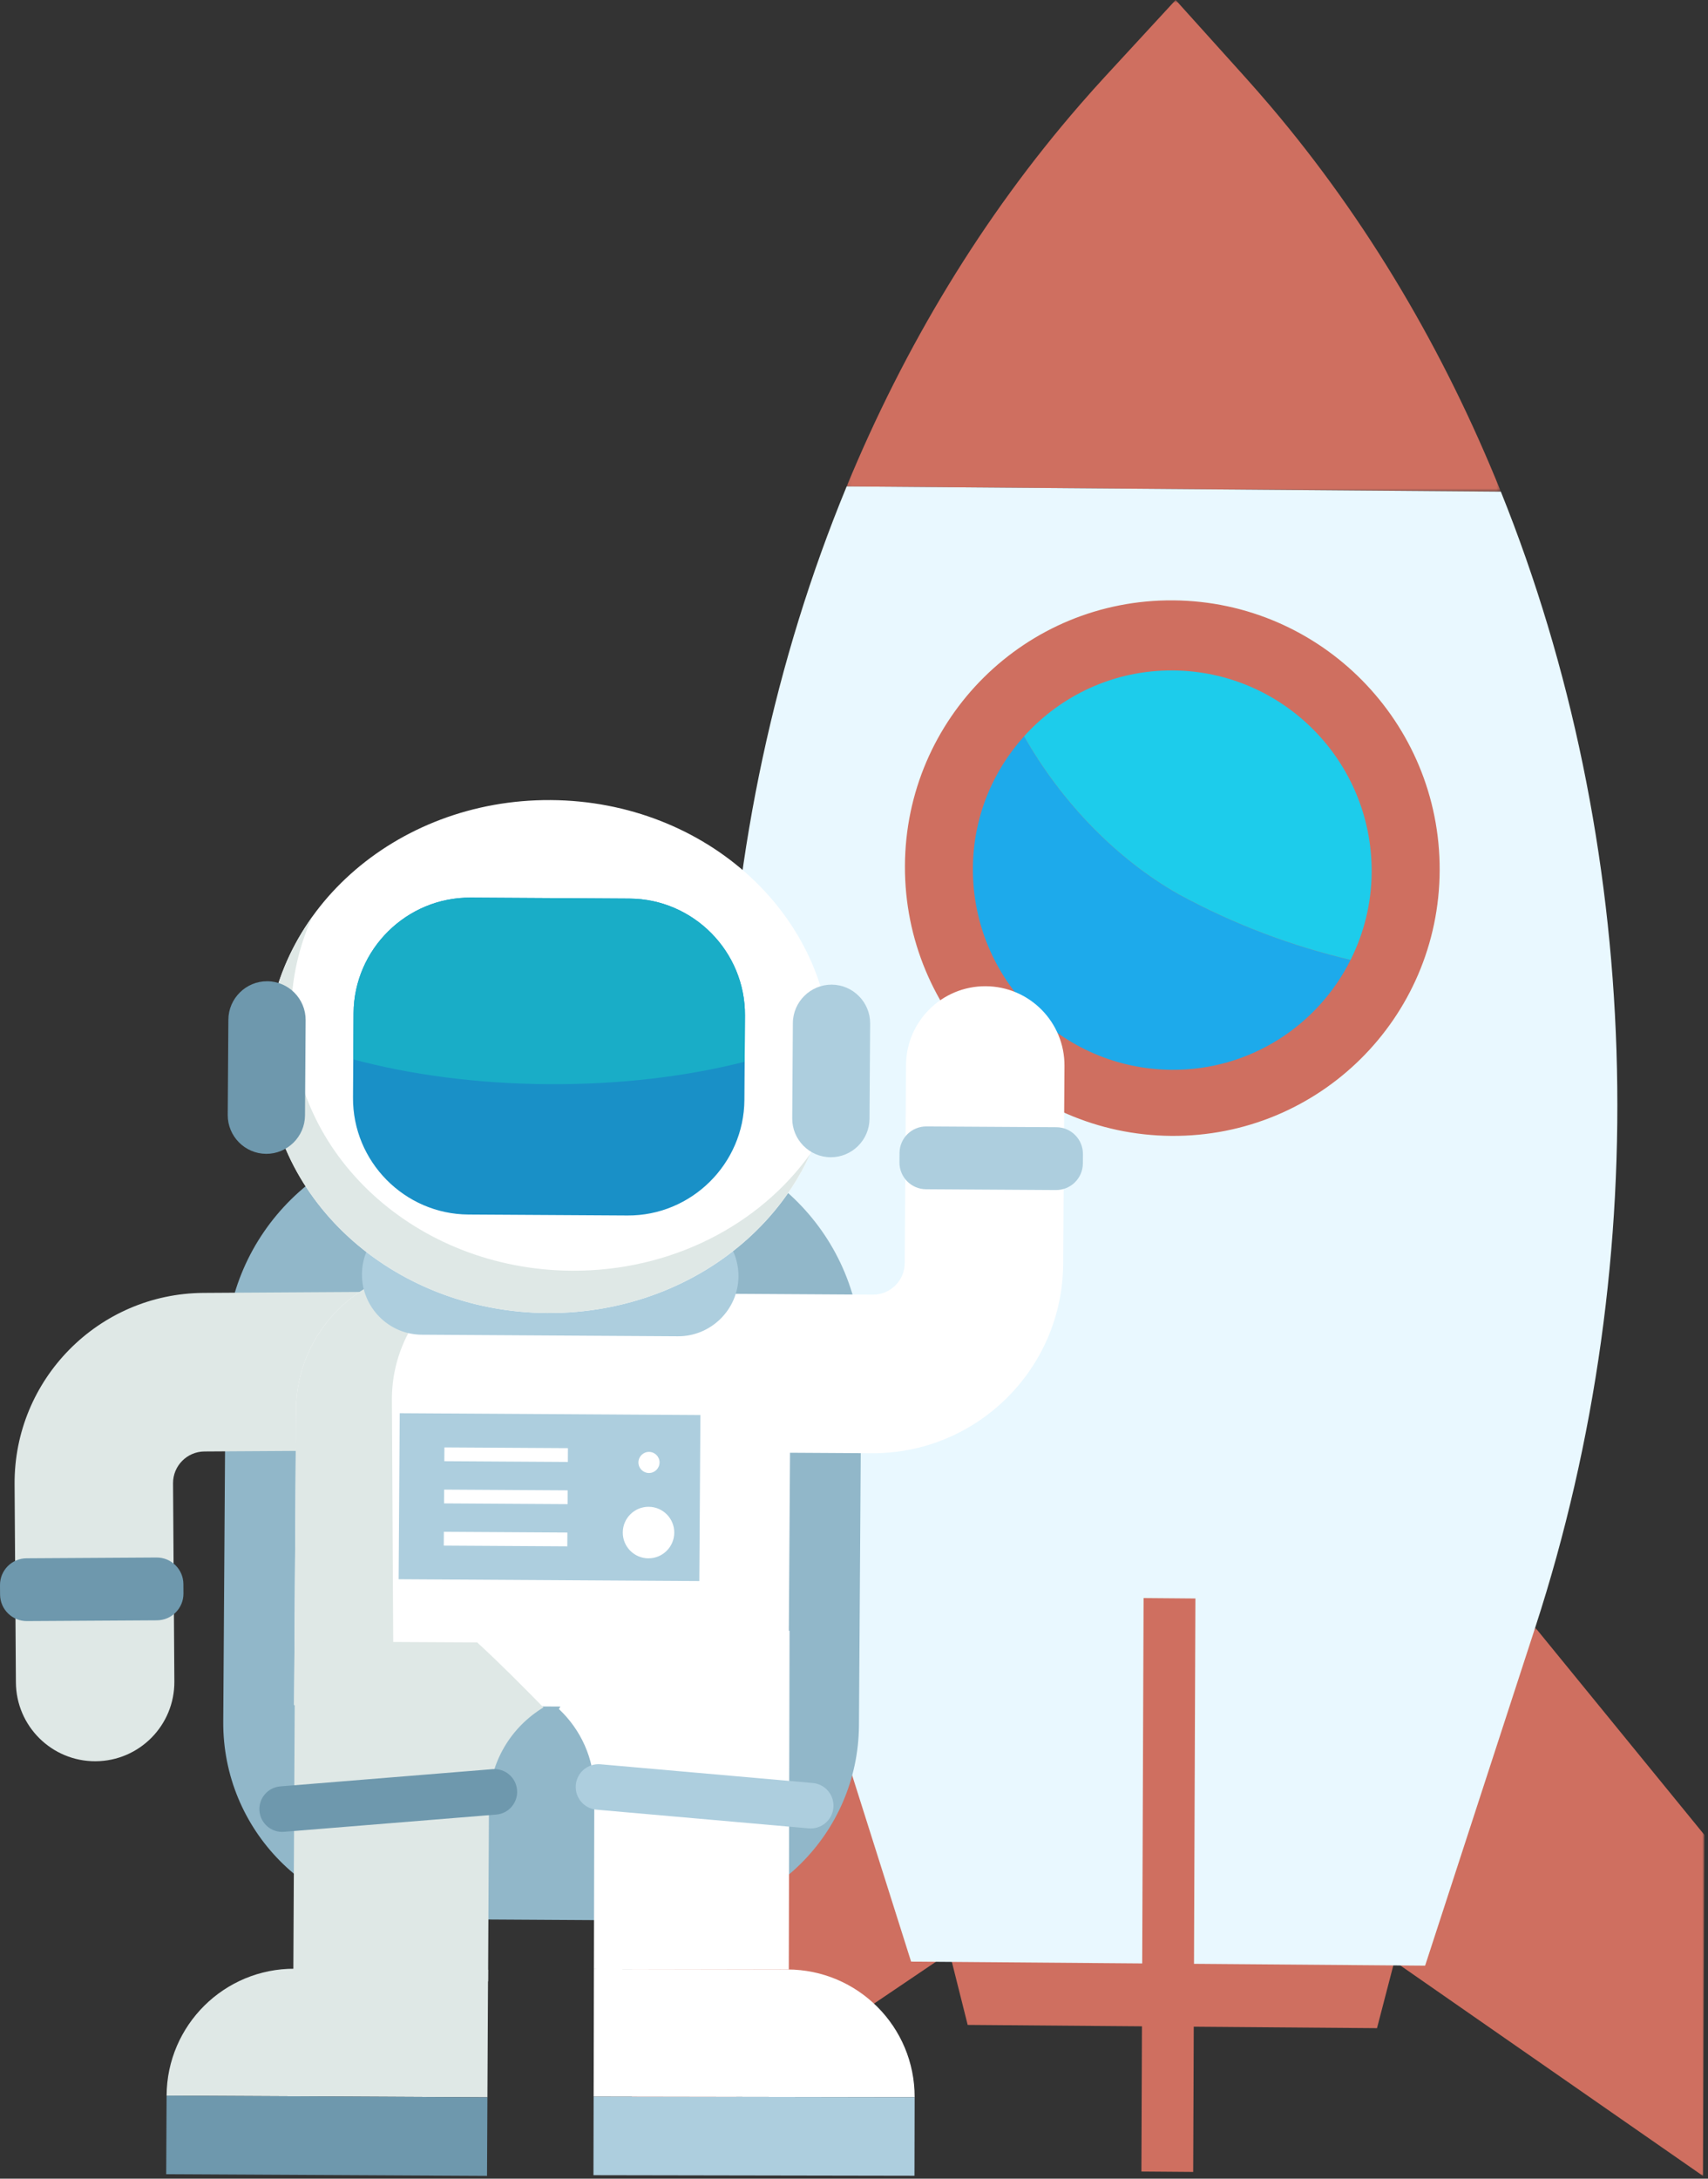 <?xml version="1.0" encoding="UTF-8"?>
<svg width="440px" height="561px" viewBox="0 0 440 561" version="1.1" xmlns="http://www.w3.org/2000/svg" xmlns:xlink="http://www.w3.org/1999/xlink">
    <rect x="0" y="0" width="440" height="561" fill="#333333" stroke="none"/>
    <!-- Generator: Sketch 51.3 (57544) - http://www.bohemiancoding.com/sketch -->
    <title>Page 1</title>
    <desc>Created with Sketch.</desc>
    <defs>
        <polygon id="path-1" points="0.109 0.69 168.636 0.69 168.636 127.287 0.109 127.287 0.109 0.69"></polygon>
        <polygon id="path-3" points="0.997 142 88.065 142 88.065 0.777 0.997 0.777"></polygon>
    </defs>
    <g id="Proposta-V01" stroke="none" stroke-width="1" fill="none" fill-rule="evenodd">
        <g id="Hacktober-Desktop" transform="translate(-793, -316)">
            <g id="Page-1" transform="translate(793, 315)">
                <g id="Group-3" transform="translate(218, 0.31)">
                    <mask id="mask-2" fill="white">
                        <use xlink:href="#path-1"></use>
                    </mask>
                    <g id="Clip-2"></g>
                    <path d="M109.293,28.028 C107.128,25.481 104.927,22.966 102.685,20.473 L84.86,0.69 L66.874,20.196 C64.615,22.643 62.396,25.124 60.213,27.644 C35.073,56.563 14.991,89.911 0.109,125.946 L168.636,127.287 C154.029,91.01 134.204,57.349 109.293,28.028" id="Fill-1" fill="#CF6F60" mask="url(#mask-2)"></path>
                </g>
                <polygon id="Fill-4" fill="#CF6F60" points="207.011 418.597 163.032 471.278 162.695 559.126 249.887 500.216"></polygon>
                <g id="Group-8" transform="translate(351, 419.31)">
                    <mask id="mask-4" fill="white">
                        <use xlink:href="#path-3"></use>
                    </mask>
                    <g id="Clip-7"></g>
                    <polygon id="Fill-6" fill="#CF6F60" mask="url(#mask-4)" points="44.489 0.777 88.065 54.164 87.727 142.001 0.997 81.717"></polygon>
                </g>
                <path d="M236.366,142.593 C206.862,232.13 203.007,338.281 227.311,434.947 L249.287,522.409 L302.008,522.832 L354.732,523.25 L377.384,436.127 C402.428,339.866 399.379,233.673 370.566,143.65 L236.366,142.593 Z" id="Fill-9" fill="#CF6F60"></path>
                <path d="M218.109,126.256 C181.153,215.737 176.401,321.875 207.01,418.598 L234.709,506.11 L300.92,506.632 L367.125,507.157 L395.489,420.087 C426.84,323.865 422.912,217.661 386.635,127.597 L218.109,126.256 Z" id="Fill-11" fill="#E9F8FF"></path>
                <polygon id="Fill-13" fill="#CF6F60" points="307.379 560.27 294.039 560.166 294.602 412.499 307.95 412.609"></polygon>
                <path d="M370.876,225.09 C370.726,263.163 339.776,293.791 301.73,293.488 C263.701,293.182 232.977,262.067 233.12,223.99 C233.269,185.916 264.221,155.291 302.267,155.594 C340.301,155.898 371.012,187.01 370.876,225.09" id="Fill-15" fill="#CF6F60"></path>
                <path d="M263.817,190.591 C255.689,199.606 250.675,211.513 250.628,224.655 C250.518,253.041 273.432,276.257 301.798,276.474 C321.995,276.639 339.476,265.086 347.927,248.169 C333.019,244.675 318.227,239.201 303.685,231.305 C287.815,222.322 273.579,207.784 263.817,190.591" id="Fill-17" fill="#1DAAEB"></path>
                <path d="M302.195,173.637 C286.945,173.513 273.261,180.098 263.817,190.591 C273.579,207.783 287.815,222.323 303.685,231.305 C318.227,239.2 333.019,244.675 347.927,248.169 C351.345,241.335 353.328,233.645 353.355,225.465 C353.468,197.067 330.557,173.861 302.195,173.637" id="Fill-19" fill="#1DCCEB"></path>
                <path d="M170.401,495.536 L107.715,495.159 C79.804,494.991 57.326,472.221 57.513,444.302 L58.14,349.557 C58.346,318.581 83.847,293.393 114.813,293.58 L165.976,293.891 C196.94,294.078 222.106,319.575 221.901,350.548 L221.275,445.291 C221.089,473.21 198.312,495.709 170.401,495.536" id="Fill-21" fill="#91B7C9"></path>
                <path d="M224.59,375.203 L166.712,374.854 C155.442,374.784 146.364,365.591 146.439,354.313 C146.513,343.039 155.712,333.953 166.984,334.019 L224.859,334.371 C229.352,334.4 233.033,330.764 233.062,326.27 L233.401,275.244 C233.476,263.969 242.674,254.884 253.945,254.95 C265.217,255.016 274.295,264.216 274.22,275.49 L273.883,326.516 C273.702,353.527 251.59,375.37 224.59,375.203" id="Fill-23" fill="#FFFFFF"></path>
                <path d="M52.4,333.921 L110.279,333.568 C121.548,333.501 130.748,342.587 130.823,353.861 C130.898,365.139 121.821,374.334 110.548,374.403 L52.671,374.751 C48.179,374.779 44.546,378.459 44.578,382.951 L44.917,433.979 C44.991,445.254 35.912,454.452 24.641,454.519 C13.369,454.585 4.171,445.5 4.096,434.225 L3.758,383.202 C3.578,356.192 25.401,334.087 52.4,333.921" id="Fill-25" fill="#DFE8E6"></path>
                <polygon id="Fill-27" fill="#FFFFFF" points="195.227 267.423 197.019 259.755 191.623 254.02 199.289 255.806 205.023 250.406 203.233 258.075 208.627 263.81 200.961 262.024"></polygon>
                <path d="M203.082,440.796 L75.767,440.024 L76.269,363.94 C76.403,343.787 92.995,327.399 113.139,327.524 L167.198,327.852 C187.346,327.971 203.716,344.559 203.585,364.711 L203.082,440.796 Z" id="Fill-29" fill="#FFFFFF"></path>
                <path d="M101.468,454.896 L100.954,361.085 C101.053,346.061 110.303,333.142 123.348,327.581 L113.139,327.523 C92.995,327.398 76.404,343.787 76.27,363.939 L75.767,440.023 L101.468,454.896 Z" id="Fill-31" fill="#DFE8E6"></path>
                <path d="M174.628,345.088 L108.646,344.687 C100.116,344.636 93.187,337.614 93.244,329.083 C93.3,320.553 100.323,313.617 108.85,313.668 L174.836,314.065 C183.36,314.12 190.294,321.142 190.236,329.671 C190.183,338.2 183.157,345.139 174.628,345.088" id="Fill-33" fill="#ADCEDE"></path>
                <path d="M214.142,273.499 C213.902,309.977 181.151,339.347 140.996,339.103 C100.84,338.86 68.481,309.095 68.723,272.622 C68.964,236.145 101.716,206.774 141.87,207.019 C182.027,207.257 214.385,237.023 214.142,273.499" id="Fill-35" fill="#FFFFFF"></path>
                <path d="M208.709,298.151 C195.658,316.369 173.003,328.361 147.295,328.206 C107.137,327.962 74.78,298.198 75.024,261.72 C75.08,252.99 77.018,244.676 80.456,237.068 C73.124,247.302 68.809,259.497 68.723,272.622 C68.48,309.094 100.84,338.86 140.995,339.103 C171.542,339.289 197.781,322.332 208.709,298.151" id="Fill-37" fill="#DFE8E6"></path>
                <path d="M191.909,262.495 L191.765,284.238 C191.655,300.695 178.095,314.088 161.646,313.986 L120.68,313.74 C104.211,313.641 90.83,300.084 90.94,283.627 L91.082,261.885 C91.194,245.429 104.753,232.032 121.222,232.135 L162.187,232.382 C178.637,232.483 192.017,246.037 191.909,262.495" id="Fill-39" fill="#1990C7"></path>
                <path d="M191.909,262.495 L191.83,274.396 C176.988,278.184 159.746,280.287 141.378,280.175 C123.009,280.065 105.797,277.755 91.005,273.787 L91.082,261.885 C91.194,245.429 104.753,232.032 121.222,232.135 L162.187,232.382 C178.637,232.483 192.017,246.037 191.909,262.495" id="Fill-41" fill="#19ADC7"></path>
                <path d="M68.554,298.112 C63.079,298.077 58.633,293.569 58.667,288.097 L58.83,263.56 C58.866,258.087 63.373,253.634 68.849,253.669 C74.325,253.697 78.772,258.209 78.735,263.684 L78.574,288.216 C78.537,293.692 74.029,298.143 68.554,298.112" id="Fill-43" fill="#6E98AD"></path>
                <path d="M213.976,298.991 C208.498,298.959 204.051,294.45 204.087,288.974 L204.249,264.442 C204.287,258.965 208.792,254.513 214.269,254.545 C219.745,254.579 224.192,259.086 224.158,264.563 L223.992,289.096 C223.957,294.57 219.449,299.024 213.976,298.991" id="Fill-45" fill="#ADCEDE"></path>
                <path d="M90.741,313.557 L93.999,313.579 L90.741,313.557 Z" id="Fill-47" fill="#ADCEDE"></path>
                <polygon id="Fill-49" fill="#ADCEDE" points="180.152 408.121 102.692 407.651 102.978 364.897 180.433 365.37"></polygon>
                <path d="M173.698,395.672 C173.673,399.335 170.684,402.288 167.022,402.267 C163.358,402.245 160.407,399.253 160.432,395.59 C160.459,391.927 163.447,388.976 167.108,388.993 C170.774,389.017 173.723,392.005 173.698,395.672" id="Fill-51" fill="#FFFFFF"></path>
                <path d="M169.904,377.591 C169.894,379.094 168.67,380.308 167.168,380.295 C165.667,380.286 164.456,379.063 164.466,377.56 C164.475,376.06 165.702,374.848 167.203,374.861 C168.706,374.865 169.914,376.091 169.904,377.591" id="Fill-53" fill="#FFFFFF"></path>
                <polygon id="Fill-55" fill="#FFFFFF" points="146.286 377.449 114.461 377.256 114.484 373.704 146.308 373.894"></polygon>
                <polygon id="Fill-57" fill="#FFFFFF" points="146.215 388.315 114.386 388.121 114.41 384.568 146.236 384.76"></polygon>
                <polygon id="Fill-59" fill="#FFFFFF" points="146.141 399.179 114.317 398.988 114.34 395.434 146.163 395.626"></polygon>
                <path d="M40.322,402.054 L6.831,402.256 C3.034,402.281 -0.027,405.376 0,409.177 L0.016,411.595 C0.039,415.392 3.139,418.452 6.936,418.429 L40.43,418.23 C44.23,418.206 47.286,415.106 47.26,411.31 L47.245,408.893 C47.219,405.089 44.12,402.032 40.322,402.054" id="Fill-61" fill="#6E98AD"></path>
                <path d="M272.036,307.432 L238.542,307.228 C234.746,307.203 231.687,304.107 231.712,300.305 L231.725,297.892 C231.753,294.089 234.851,291.032 238.647,291.054 L272.143,291.255 C275.94,291.278 278.999,294.376 278.973,298.174 L278.958,300.594 C278.931,304.394 275.834,307.454 272.036,307.432" id="Fill-63" fill="#ADCEDE"></path>
                <path d="M42.916,540.623 L125.565,541.056 L125.732,508.204 L75.915,507.943 C57.784,507.848 43.01,522.478 42.916,540.623" id="Fill-65" fill="#DFE8E6"></path>
                <polygon id="Fill-67" fill="#6E98AD" points="125.463 561.286 42.817 560.855 42.916 540.623 125.566 541.056"></polygon>
                <path d="M76,423.672 L75.556,510.943 L125.732,511.204 L125.967,465.373 C126.021,454.673 131.748,445.652 140.002,440.659 C134.471,435.033 128.884,429.397 122.93,423.919 L76,423.672 Z" id="Fill-69" fill="#DFE8E6"></path>
                <path d="M127.834,468.253 L73.163,472.689 C69.934,472.952 67.105,470.546 66.84,467.315 C66.578,464.086 68.982,461.252 72.212,460.993 L126.883,456.553 C130.109,456.294 132.94,458.701 133.204,461.928 C133.467,465.16 131.061,467.992 127.834,468.253" id="Fill-71" fill="#6E98AD"></path>
                <path d="M203.395,420.918 L155.726,420.832 L155.542,420.147 C151.859,427.351 147.925,434.243 143.988,441.079 C149.556,446.321 153.12,453.768 153.101,462.241 L153,508.049 L203.203,508.136 L203.395,420.918 Z" id="Fill-73" fill="#FFFFFF"></path>
                <path d="M235.621,541.027 L152.927,540.884 L152.999,508.049 L202.845,508.136 C220.987,508.17 235.659,522.897 235.621,541.027" id="Fill-75" fill="#FFFFFF"></path>
                <polygon id="Fill-77" fill="#ADCEDE" points="152.881 561.105 235.577 561.251 235.621 541.027 152.927 540.884"></polygon>
                <path d="M153.658,466.984 L208.328,471.801 C211.554,472.086 214.406,469.701 214.692,466.471 C214.979,463.247 212.595,460.398 209.364,460.116 L154.699,455.296 C151.467,455.014 148.621,457.398 148.332,460.626 C148.049,463.852 150.43,466.7 153.658,466.984" id="Fill-79" fill="#ADCEDE"></path>
            </g>
        </g>
    </g>
</svg>